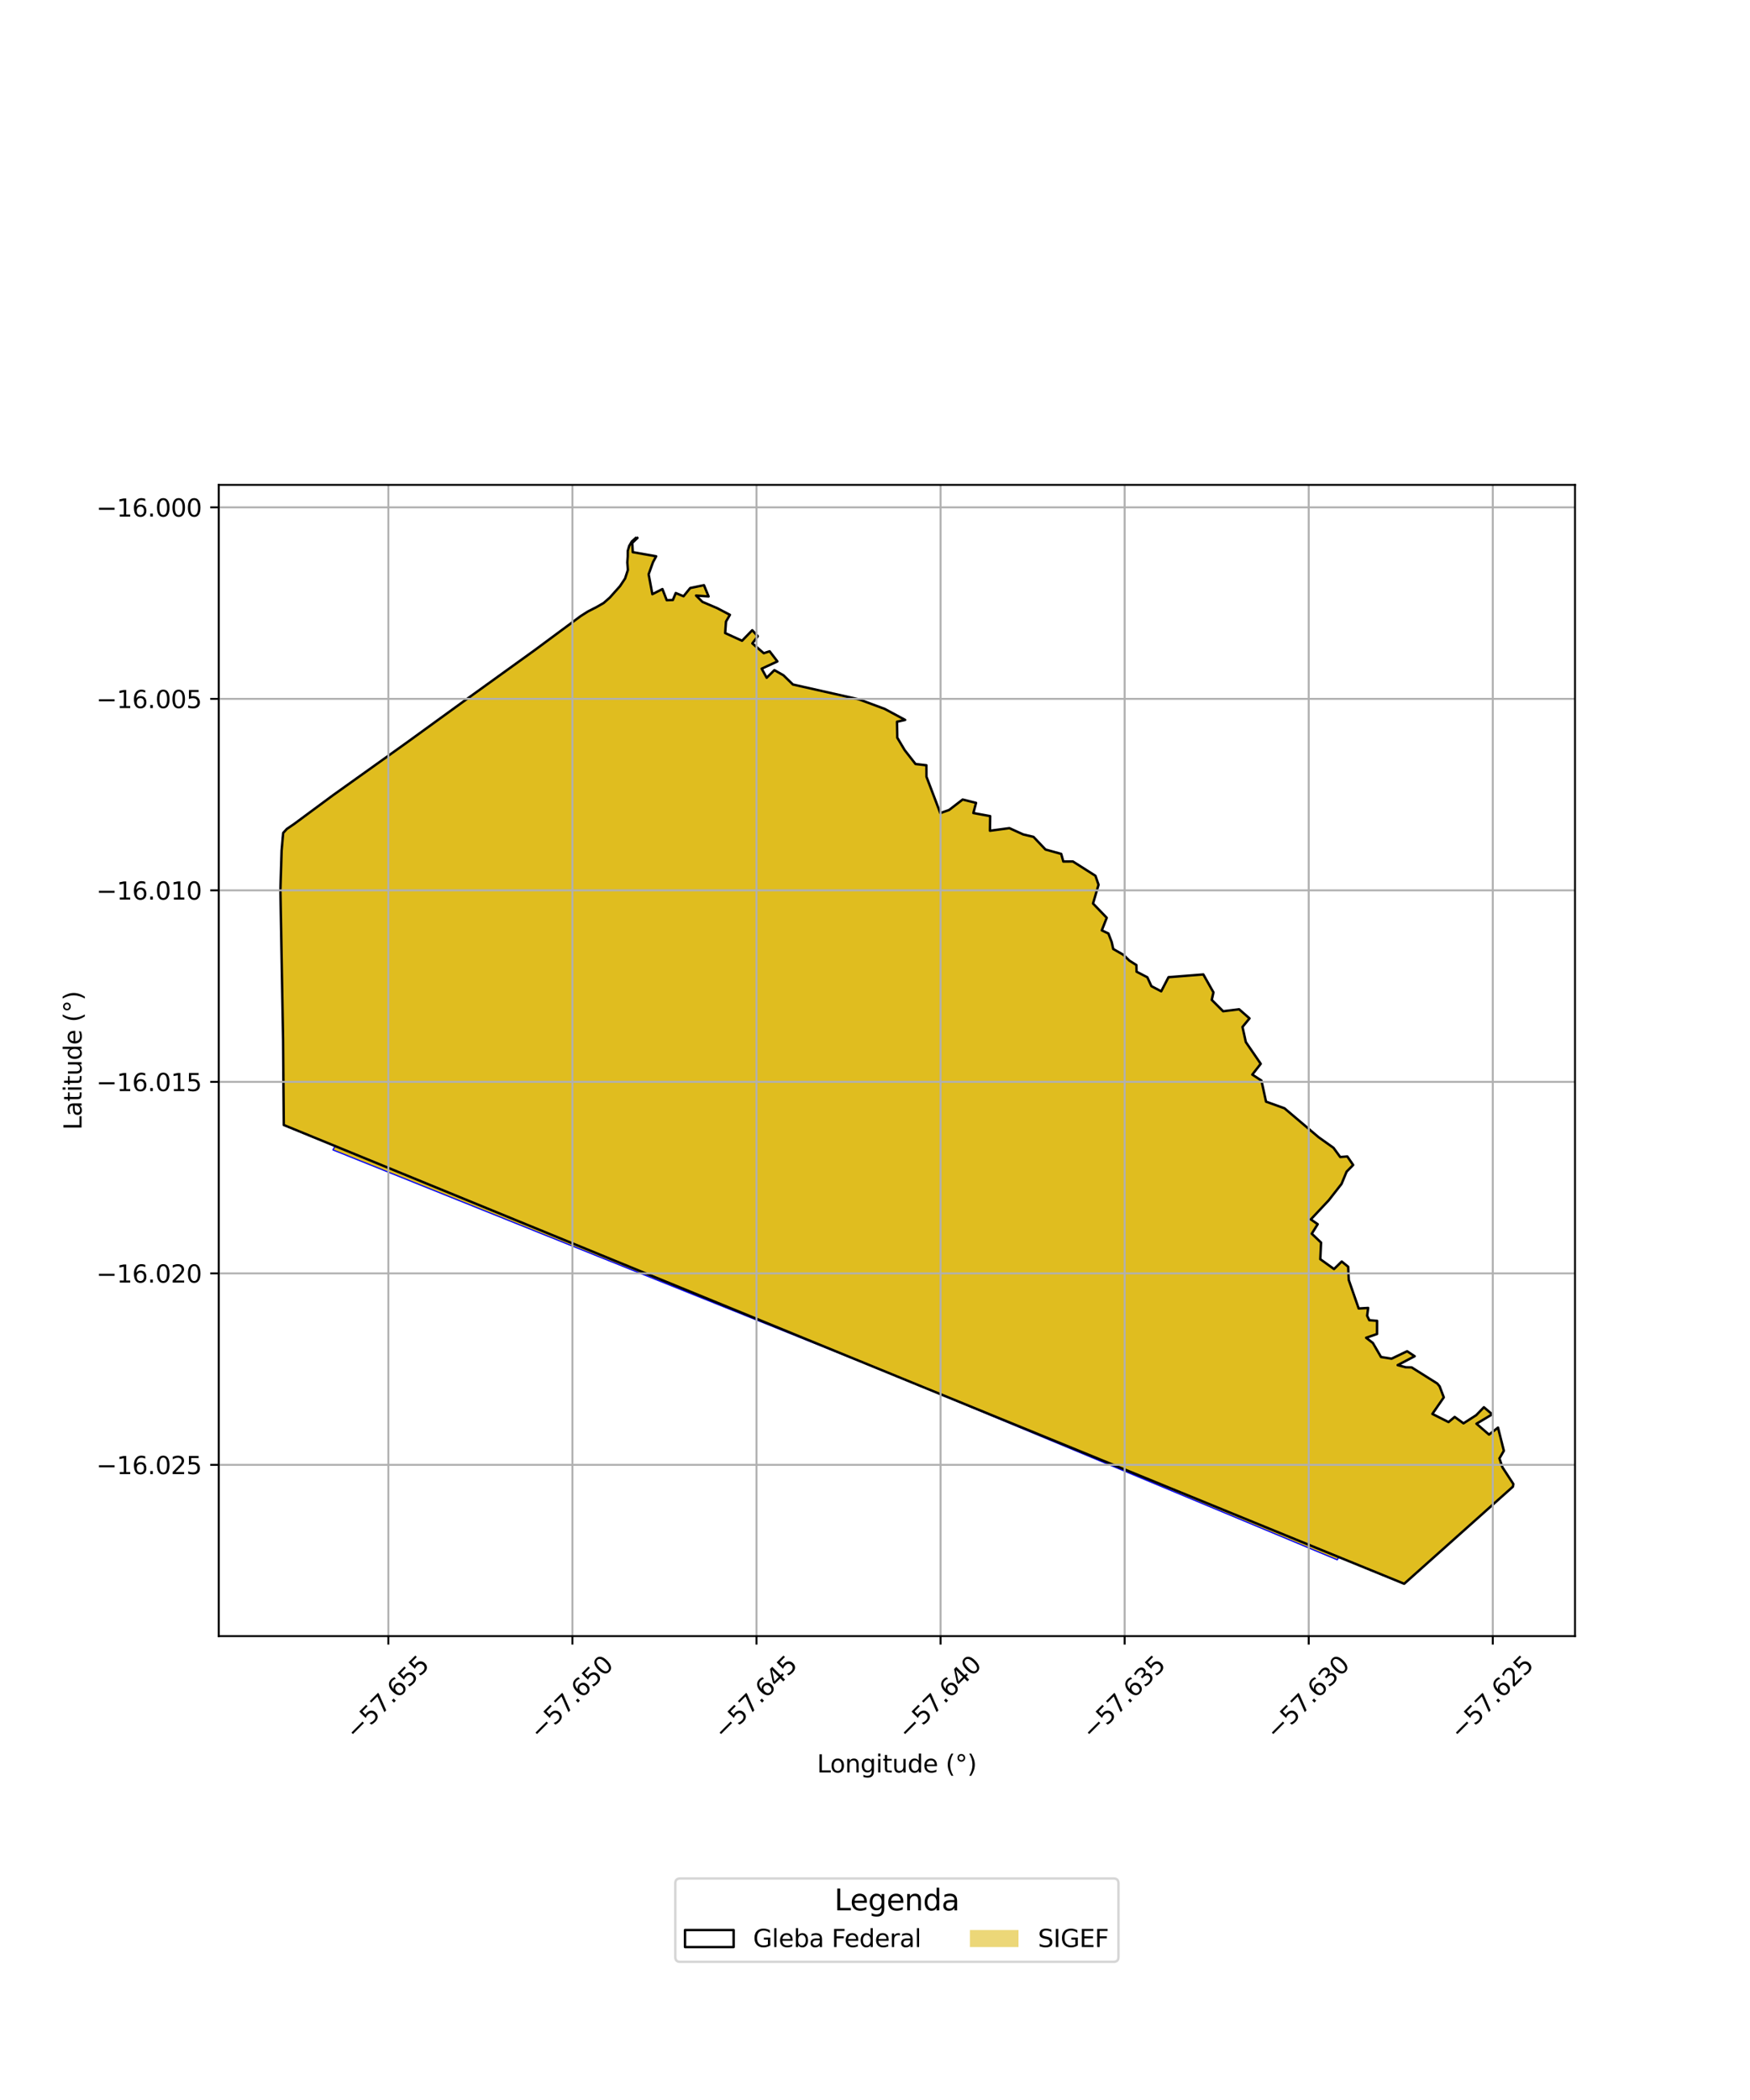 <?xml version="1.0" encoding="utf-8" standalone="no"?>
<!DOCTYPE svg PUBLIC "-//W3C//DTD SVG 1.1//EN"
  "http://www.w3.org/Graphics/SVG/1.1/DTD/svg11.dtd">
<svg xmlns:xlink="http://www.w3.org/1999/xlink" width="720pt" height="864pt" viewBox="0 0 720 864" xmlns="http://www.w3.org/2000/svg" version="1.1">
 <defs>
  <style type="text/css">*{stroke-linejoin: round; stroke-linecap: butt}</style>
 </defs>
 <g id="figure_1">
  <g id="patch_1">
   <path d="M 0 864 
L 720 864 
L 720 0 
L 0 0 
z
" style="fill: #ffffff"/>
  </g>
  <g id="axes_1">
   <g id="patch_2">
    <path d="M 90 673.136 
L 648 673.136 
L 648 199.504 
L 90 199.504 
z
" style="fill: #ffffff"/>
   </g>
   <g id="PatchCollection_1">
    <path d="M 268.659 231.297 
L 266.866 236.278 
L 268.402 244.464 
L 272.534 242.363 
L 274.318 246.941 
L 276.834 246.854 
L 278.024 243.995 
L 281.226 245.317 
L 283.974 241.934 
L 289.632 240.765 
L 291.534 245.392 
L 286.376 245.029 
L 288.989 247.615 
L 295.169 250.255 
L 300.307 252.956 
L 298.695 255.74 
L 298.354 260.458 
L 305.301 263.623 
L 309.5 259.294 
L 311.771 261.763 
L 309.537 264.717 
L 314.237 268.749 
L 316.648 267.961 
L 319.845 272.128 
L 313.379 275.122 
L 315.436 278.847 
L 318.604 275.708 
L 322.336 277.836 
L 326.224 281.627 
L 353.458 287.755 
L 364.031 291.681 
L 372.404 296.198 
L 369.055 296.951 
L 369.16 303.491 
L 372.219 308.634 
L 376.666 314.333 
L 381.151 314.858 
L 381.176 319.568 
L 386.873 334.53 
L 390.474 333.256 
L 396.07 328.949 
L 401.573 330.328 
L 400.467 334.503 
L 407.38 335.777 
L 407.295 341.787 
L 415.306 340.728 
L 420.948 343.297 
L 425.202 344.309 
L 430.154 349.526 
L 436.604 351.312 
L 437.483 354.455 
L 441.421 354.433 
L 450.699 360.325 
L 451.973 364.019 
L 449.701 371.727 
L 455.348 377.606 
L 453.307 382.771 
L 456.038 384.067 
L 457.376 387.573 
L 458.019 390.444 
L 462.206 392.847 
L 464.663 395.224 
L 467.549 397.063 
L 467.612 399.777 
L 472.055 402.088 
L 473.717 405.734 
L 477.748 407.853 
L 480.76 402.044 
L 484.387 401.755 
L 495.082 400.915 
L 499.251 408.295 
L 498.545 411.381 
L 503.227 416.056 
L 509.816 415.25 
L 514.087 418.993 
L 511.196 422.516 
L 512.568 428.736 
L 518.702 437.683 
L 515.227 442.122 
L 518.997 444.582 
L 520.881 453.245 
L 528.467 455.98 
L 542.503 467.878 
L 548.637 472.246 
L 551.406 476.032 
L 554.326 475.796 
L 556.732 479.311 
L 554.035 482.051 
L 551.953 487.094 
L 546.66 493.861 
L 539.306 501.7 
L 542.145 503.67 
L 539.693 507.583 
L 543.525 511.234 
L 543.21 518.067 
L 548.852 522.12 
L 552.024 519.021 
L 554.679 521.188 
L 554.923 526.629 
L 559 538.347 
L 562.892 538.123 
L 562.48 541.349 
L 563.363 543.17 
L 566.561 543.424 
L 566.544 548.852 
L 562.059 550.402 
L 564.836 552.533 
L 568.197 558.316 
L 572.535 558.998 
L 578.93 555.939 
L 582.027 557.996 
L 575.043 561.655 
L 578.379 562.535 
L 580.79 562.588 
L 591.346 569.224 
L 592.306 570.392 
L 550.186 641.754 
L 370.746 566.978 
L 136.968 473.104 
L 137.865 471.568 
L 116.752 462.861 
L 116.466 427.73 
L 115.364 366.05 
L 115.864 349.959 
L 116.079 347.145 
L 116.222 344.737 
L 116.504 342.698 
L 118.002 341.065 
L 121.01 339.012 
L 124.574 336.394 
L 127.75 334.013 
L 136.935 327.233 
L 167.552 305.382 
L 192.081 287.593 
L 219.883 267.571 
L 231.377 259.075 
L 235.564 255.954 
L 236.822 255.022 
L 238.955 253.446 
L 241.917 251.568 
L 245.413 249.782 
L 248.358 248.093 
L 250.916 245.838 
L 252.986 243.448 
L 255.09 241.155 
L 268.659 231.297 
" clip-path="url(#pad90e74ed7)" style="fill: #e0bd1f; stroke: #0000ff; stroke-width: 0.5"/>
    <path d="M 261.898 221.033 
L 262.272 221.321 
L 260.13 223.366 
L 260.337 227.169 
L 269.971 228.881 
L 268.659 231.297 
L 266.866 236.278 
L 268.402 244.464 
L 272.534 242.363 
L 274.318 246.941 
L 276.834 246.854 
L 278.024 243.995 
L 281.226 245.317 
L 283.974 241.934 
L 289.632 240.765 
L 291.534 245.392 
L 286.376 245.029 
L 288.989 247.615 
L 295.169 250.255 
L 300.307 252.956 
L 298.695 255.74 
L 298.354 260.458 
L 305.301 263.623 
L 309.5 259.294 
L 311.771 261.763 
L 309.537 264.717 
L 314.237 268.749 
L 316.648 267.961 
L 319.845 272.128 
L 313.379 275.122 
L 315.436 278.847 
L 318.604 275.708 
L 322.336 277.836 
L 326.224 281.627 
L 353.458 287.755 
L 364.031 291.681 
L 372.404 296.198 
L 369.055 296.951 
L 369.16 303.491 
L 372.219 308.634 
L 376.666 314.333 
L 381.151 314.858 
L 381.176 319.568 
L 386.873 334.53 
L 390.474 333.256 
L 396.07 328.949 
L 401.573 330.328 
L 400.467 334.503 
L 407.38 335.777 
L 407.295 341.787 
L 415.306 340.728 
L 420.948 343.297 
L 425.202 344.309 
L 430.154 349.526 
L 436.604 351.312 
L 437.483 354.455 
L 441.421 354.433 
L 450.699 360.325 
L 451.973 364.019 
L 449.701 371.727 
L 455.348 377.606 
L 453.307 382.771 
L 456.038 384.067 
L 457.376 387.573 
L 458.019 390.444 
L 462.206 392.847 
L 464.663 395.224 
L 467.549 397.063 
L 467.612 399.777 
L 472.055 402.088 
L 473.717 405.734 
L 477.748 407.853 
L 480.76 402.044 
L 484.387 401.755 
L 495.082 400.915 
L 499.251 408.295 
L 498.545 411.381 
L 503.227 416.056 
L 509.816 415.25 
L 514.087 418.993 
L 511.196 422.516 
L 512.568 428.736 
L 518.702 437.683 
L 515.227 442.122 
L 518.997 444.582 
L 520.881 453.245 
L 528.467 455.98 
L 542.503 467.878 
L 548.637 472.246 
L 551.406 476.032 
L 554.326 475.796 
L 556.732 479.311 
L 554.035 482.051 
L 551.953 487.094 
L 546.66 493.861 
L 539.306 501.7 
L 542.145 503.67 
L 539.693 507.583 
L 543.525 511.234 
L 543.21 518.067 
L 548.852 522.12 
L 552.024 519.021 
L 554.679 521.188 
L 554.923 526.629 
L 559 538.347 
L 562.892 538.123 
L 562.48 541.349 
L 563.363 543.17 
L 566.561 543.424 
L 566.544 548.852 
L 562.059 550.402 
L 564.836 552.533 
L 568.197 558.316 
L 572.535 558.998 
L 578.93 555.939 
L 582.027 557.996 
L 575.043 561.655 
L 578.379 562.535 
L 580.79 562.588 
L 591.346 569.224 
L 592.306 570.392 
L 594.014 574.918 
L 589.314 581.729 
L 595.966 585.082 
L 598.495 582.968 
L 602.126 585.599 
L 607.343 582.255 
L 610.519 578.98 
L 613.931 581.9 
L 607.465 585.765 
L 612.627 590.234 
L 616.325 587.363 
L 618.728 596.883 
L 616.91 600.035 
L 618.139 603.672 
L 622.636 610.571 
L 622.46 611.652 
L 578.72 650.811 
L 577.723 651.607 
L 550.901 640.66 
L 370.746 566.978 
L 137.865 471.568 
L 116.752 462.861 
L 116.466 427.73 
L 115.364 366.05 
L 115.864 349.959 
L 116.079 347.145 
L 116.222 344.737 
L 116.504 342.698 
L 118.002 341.065 
L 121.01 339.012 
L 124.574 336.394 
L 127.75 334.013 
L 136.935 327.233 
L 167.552 305.382 
L 192.081 287.593 
L 219.883 267.571 
L 231.377 259.075 
L 235.564 255.954 
L 236.822 255.022 
L 238.955 253.446 
L 241.917 251.568 
L 245.413 249.782 
L 248.358 248.093 
L 250.916 245.838 
L 252.986 243.448 
L 255.09 241.155 
L 257.181 238.003 
L 258.325 234.501 
L 258.098 231.38 
L 258.271 228.868 
L 258.292 226.631 
L 258.864 224.648 
L 259.924 222.801 
L 261.898 221.033 
" clip-path="url(#pad90e74ed7)" style="fill: #e0bd1f; stroke: #0000ff; stroke-width: 0.5"/>
   </g>
   <g id="PatchCollection_2">
    <path d="M 261.898 221.033 
L 262.272 221.321 
L 260.13 223.366 
L 260.337 227.169 
L 269.971 228.881 
L 268.659 231.297 
L 266.866 236.278 
L 268.402 244.464 
L 272.534 242.363 
L 274.318 246.941 
L 276.834 246.854 
L 278.024 243.995 
L 281.226 245.317 
L 283.974 241.934 
L 289.632 240.765 
L 291.534 245.392 
L 286.376 245.029 
L 288.989 247.615 
L 295.169 250.255 
L 300.307 252.956 
L 298.695 255.74 
L 298.354 260.458 
L 305.301 263.623 
L 309.5 259.294 
L 311.771 261.763 
L 309.537 264.717 
L 314.237 268.749 
L 316.648 267.961 
L 319.845 272.128 
L 313.379 275.122 
L 315.436 278.847 
L 318.604 275.708 
L 322.336 277.836 
L 326.224 281.627 
L 353.458 287.755 
L 364.031 291.681 
L 372.404 296.198 
L 369.055 296.951 
L 369.16 303.491 
L 372.219 308.634 
L 376.666 314.333 
L 381.151 314.858 
L 381.176 319.568 
L 386.873 334.53 
L 390.474 333.256 
L 396.07 328.949 
L 401.573 330.328 
L 400.467 334.503 
L 407.38 335.777 
L 407.295 341.787 
L 415.306 340.728 
L 420.948 343.297 
L 425.202 344.309 
L 430.154 349.526 
L 436.604 351.312 
L 437.483 354.455 
L 441.421 354.433 
L 450.699 360.325 
L 451.973 364.019 
L 449.701 371.727 
L 455.348 377.606 
L 453.307 382.771 
L 456.038 384.067 
L 457.376 387.573 
L 458.019 390.444 
L 462.206 392.847 
L 464.663 395.224 
L 467.549 397.063 
L 467.612 399.777 
L 472.055 402.088 
L 473.717 405.734 
L 477.748 407.853 
L 480.76 402.044 
L 495.082 400.915 
L 499.251 408.295 
L 498.545 411.381 
L 503.227 416.056 
L 509.816 415.25 
L 514.087 418.993 
L 511.196 422.516 
L 512.568 428.736 
L 518.702 437.683 
L 515.227 442.122 
L 518.997 444.582 
L 520.881 453.245 
L 528.467 455.98 
L 542.503 467.878 
L 548.637 472.246 
L 551.406 476.032 
L 554.326 475.796 
L 556.732 479.311 
L 554.035 482.051 
L 551.953 487.094 
L 546.66 493.861 
L 539.306 501.7 
L 542.145 503.67 
L 539.693 507.583 
L 543.525 511.234 
L 543.21 518.067 
L 548.852 522.12 
L 552.024 519.021 
L 554.679 521.188 
L 554.923 526.629 
L 559 538.347 
L 562.892 538.123 
L 562.48 541.349 
L 563.363 543.17 
L 566.561 543.424 
L 566.544 548.852 
L 562.059 550.402 
L 564.836 552.533 
L 568.197 558.316 
L 572.535 558.998 
L 578.93 555.939 
L 582.027 557.996 
L 575.043 561.655 
L 578.379 562.535 
L 580.79 562.588 
L 591.346 569.224 
L 592.306 570.392 
L 594.014 574.918 
L 589.314 581.729 
L 595.966 585.082 
L 598.495 582.968 
L 602.126 585.599 
L 607.343 582.255 
L 610.519 578.98 
L 613.931 581.9 
L 607.465 585.765 
L 612.627 590.234 
L 616.325 587.363 
L 618.728 596.883 
L 616.91 600.035 
L 618.139 603.672 
L 622.636 610.571 
L 622.46 611.652 
L 577.723 651.607 
L 550.901 640.66 
L 370.746 566.978 
L 116.752 462.861 
L 116.466 427.73 
L 115.364 366.05 
L 115.864 349.959 
L 116.504 342.698 
L 118.002 341.065 
L 121.01 339.012 
L 136.935 327.233 
L 167.552 305.382 
L 192.081 287.593 
L 219.883 267.571 
L 238.955 253.446 
L 241.917 251.568 
L 245.413 249.782 
L 248.358 248.093 
L 250.916 245.838 
L 255.09 241.155 
L 257.181 238.003 
L 258.325 234.501 
L 258.098 231.38 
L 258.271 228.868 
L 258.292 226.631 
L 258.864 224.648 
L 259.924 222.801 
L 261.898 221.033 
L 261.898 221.033 
" clip-path="url(#pad90e74ed7)" style="fill: none; stroke: #000000"/>
   </g>
   <g id="matplotlib.axis_1">
    <g id="xtick_1">
     <g id="line2d_1">
      <path d="M 159.785 673.136 
L 159.785 199.504 
" clip-path="url(#pad90e74ed7)" style="fill: none; stroke: #b0b0b0; stroke-width: 0.8; stroke-linecap: square"/>
     </g>
     <g id="line2d_2">
      <defs>
       <path id="m9b9073dac7" d="M 0 0 
L 0 3.5 
" style="stroke: #000000; stroke-width: 0.8"/>
      </defs>
      <g>
       <use xlink:href="#m9b9073dac7" x="159.785" y="673.136" style="stroke: #000000; stroke-width: 0.8"/>
      </g>
     </g>
     <g id="text_1">
      <!-- −57.655 -->
      <g transform="translate(146.402 716.177) rotate(-45) scale(0.1 -0.1)">
       <defs>
        <path id="DejaVuSans-2212" d="M 678 2272 
L 4684 2272 
L 4684 1741 
L 678 1741 
L 678 2272 
z
" transform="scale(0.016)"/>
        <path id="DejaVuSans-35" d="M 691 4666 
L 3169 4666 
L 3169 4134 
L 1269 4134 
L 1269 2991 
Q 1406 3038 1543 3061 
Q 1681 3084 1819 3084 
Q 2600 3084 3056 2656 
Q 3513 2228 3513 1497 
Q 3513 744 3044 326 
Q 2575 -91 1722 -91 
Q 1428 -91 1123 -41 
Q 819 9 494 109 
L 494 744 
Q 775 591 1075 516 
Q 1375 441 1709 441 
Q 2250 441 2565 725 
Q 2881 1009 2881 1497 
Q 2881 1984 2565 2268 
Q 2250 2553 1709 2553 
Q 1456 2553 1204 2497 
Q 953 2441 691 2322 
L 691 4666 
z
" transform="scale(0.016)"/>
        <path id="DejaVuSans-37" d="M 525 4666 
L 3525 4666 
L 3525 4397 
L 1831 0 
L 1172 0 
L 2766 4134 
L 525 4134 
L 525 4666 
z
" transform="scale(0.016)"/>
        <path id="DejaVuSans-2e" d="M 684 794 
L 1344 794 
L 1344 0 
L 684 0 
L 684 794 
z
" transform="scale(0.016)"/>
        <path id="DejaVuSans-36" d="M 2113 2584 
Q 1688 2584 1439 2293 
Q 1191 2003 1191 1497 
Q 1191 994 1439 701 
Q 1688 409 2113 409 
Q 2538 409 2786 701 
Q 3034 994 3034 1497 
Q 3034 2003 2786 2293 
Q 2538 2584 2113 2584 
z
M 3366 4563 
L 3366 3988 
Q 3128 4100 2886 4159 
Q 2644 4219 2406 4219 
Q 1781 4219 1451 3797 
Q 1122 3375 1075 2522 
Q 1259 2794 1537 2939 
Q 1816 3084 2150 3084 
Q 2853 3084 3261 2657 
Q 3669 2231 3669 1497 
Q 3669 778 3244 343 
Q 2819 -91 2113 -91 
Q 1303 -91 875 529 
Q 447 1150 447 2328 
Q 447 3434 972 4092 
Q 1497 4750 2381 4750 
Q 2619 4750 2861 4703 
Q 3103 4656 3366 4563 
z
" transform="scale(0.016)"/>
       </defs>
       <use xlink:href="#DejaVuSans-2212"/>
       <use xlink:href="#DejaVuSans-35" transform="translate(83.789 0)"/>
       <use xlink:href="#DejaVuSans-37" transform="translate(147.412 0)"/>
       <use xlink:href="#DejaVuSans-2e" transform="translate(211.035 0)"/>
       <use xlink:href="#DejaVuSans-36" transform="translate(242.822 0)"/>
       <use xlink:href="#DejaVuSans-35" transform="translate(306.445 0)"/>
       <use xlink:href="#DejaVuSans-35" transform="translate(370.068 0)"/>
      </g>
     </g>
    </g>
    <g id="xtick_2">
     <g id="line2d_3">
      <path d="M 235.517 673.136 
L 235.517 199.504 
" clip-path="url(#pad90e74ed7)" style="fill: none; stroke: #b0b0b0; stroke-width: 0.8; stroke-linecap: square"/>
     </g>
     <g id="line2d_4">
      <g>
       <use xlink:href="#m9b9073dac7" x="235.517" y="673.136" style="stroke: #000000; stroke-width: 0.8"/>
      </g>
     </g>
     <g id="text_2">
      <!-- −57.650 -->
      <g transform="translate(222.135 716.177) rotate(-45) scale(0.1 -0.1)">
       <defs>
        <path id="DejaVuSans-30" d="M 2034 4250 
Q 1547 4250 1301 3770 
Q 1056 3291 1056 2328 
Q 1056 1369 1301 889 
Q 1547 409 2034 409 
Q 2525 409 2770 889 
Q 3016 1369 3016 2328 
Q 3016 3291 2770 3770 
Q 2525 4250 2034 4250 
z
M 2034 4750 
Q 2819 4750 3233 4129 
Q 3647 3509 3647 2328 
Q 3647 1150 3233 529 
Q 2819 -91 2034 -91 
Q 1250 -91 836 529 
Q 422 1150 422 2328 
Q 422 3509 836 4129 
Q 1250 4750 2034 4750 
z
" transform="scale(0.016)"/>
       </defs>
       <use xlink:href="#DejaVuSans-2212"/>
       <use xlink:href="#DejaVuSans-35" transform="translate(83.789 0)"/>
       <use xlink:href="#DejaVuSans-37" transform="translate(147.412 0)"/>
       <use xlink:href="#DejaVuSans-2e" transform="translate(211.035 0)"/>
       <use xlink:href="#DejaVuSans-36" transform="translate(242.822 0)"/>
       <use xlink:href="#DejaVuSans-35" transform="translate(306.445 0)"/>
       <use xlink:href="#DejaVuSans-30" transform="translate(370.068 0)"/>
      </g>
     </g>
    </g>
    <g id="xtick_3">
     <g id="line2d_5">
      <path d="M 311.25 673.136 
L 311.25 199.504 
" clip-path="url(#pad90e74ed7)" style="fill: none; stroke: #b0b0b0; stroke-width: 0.8; stroke-linecap: square"/>
     </g>
     <g id="line2d_6">
      <g>
       <use xlink:href="#m9b9073dac7" x="311.25" y="673.136" style="stroke: #000000; stroke-width: 0.8"/>
      </g>
     </g>
     <g id="text_3">
      <!-- −57.645 -->
      <g transform="translate(297.867 716.177) rotate(-45) scale(0.1 -0.1)">
       <defs>
        <path id="DejaVuSans-34" d="M 2419 4116 
L 825 1625 
L 2419 1625 
L 2419 4116 
z
M 2253 4666 
L 3047 4666 
L 3047 1625 
L 3713 1625 
L 3713 1100 
L 3047 1100 
L 3047 0 
L 2419 0 
L 2419 1100 
L 313 1100 
L 313 1709 
L 2253 4666 
z
" transform="scale(0.016)"/>
       </defs>
       <use xlink:href="#DejaVuSans-2212"/>
       <use xlink:href="#DejaVuSans-35" transform="translate(83.789 0)"/>
       <use xlink:href="#DejaVuSans-37" transform="translate(147.412 0)"/>
       <use xlink:href="#DejaVuSans-2e" transform="translate(211.035 0)"/>
       <use xlink:href="#DejaVuSans-36" transform="translate(242.822 0)"/>
       <use xlink:href="#DejaVuSans-34" transform="translate(306.445 0)"/>
       <use xlink:href="#DejaVuSans-35" transform="translate(370.068 0)"/>
      </g>
     </g>
    </g>
    <g id="xtick_4">
     <g id="line2d_7">
      <path d="M 386.982 673.136 
L 386.982 199.504 
" clip-path="url(#pad90e74ed7)" style="fill: none; stroke: #b0b0b0; stroke-width: 0.8; stroke-linecap: square"/>
     </g>
     <g id="line2d_8">
      <g>
       <use xlink:href="#m9b9073dac7" x="386.982" y="673.136" style="stroke: #000000; stroke-width: 0.8"/>
      </g>
     </g>
     <g id="text_4">
      <!-- −57.640 -->
      <g transform="translate(373.6 716.177) rotate(-45) scale(0.1 -0.1)">
       <use xlink:href="#DejaVuSans-2212"/>
       <use xlink:href="#DejaVuSans-35" transform="translate(83.789 0)"/>
       <use xlink:href="#DejaVuSans-37" transform="translate(147.412 0)"/>
       <use xlink:href="#DejaVuSans-2e" transform="translate(211.035 0)"/>
       <use xlink:href="#DejaVuSans-36" transform="translate(242.822 0)"/>
       <use xlink:href="#DejaVuSans-34" transform="translate(306.445 0)"/>
       <use xlink:href="#DejaVuSans-30" transform="translate(370.068 0)"/>
      </g>
     </g>
    </g>
    <g id="xtick_5">
     <g id="line2d_9">
      <path d="M 462.715 673.136 
L 462.715 199.504 
" clip-path="url(#pad90e74ed7)" style="fill: none; stroke: #b0b0b0; stroke-width: 0.8; stroke-linecap: square"/>
     </g>
     <g id="line2d_10">
      <g>
       <use xlink:href="#m9b9073dac7" x="462.715" y="673.136" style="stroke: #000000; stroke-width: 0.8"/>
      </g>
     </g>
     <g id="text_5">
      <!-- −57.635 -->
      <g transform="translate(449.332 716.177) rotate(-45) scale(0.1 -0.1)">
       <defs>
        <path id="DejaVuSans-33" d="M 2597 2516 
Q 3050 2419 3304 2112 
Q 3559 1806 3559 1356 
Q 3559 666 3084 287 
Q 2609 -91 1734 -91 
Q 1441 -91 1130 -33 
Q 819 25 488 141 
L 488 750 
Q 750 597 1062 519 
Q 1375 441 1716 441 
Q 2309 441 2620 675 
Q 2931 909 2931 1356 
Q 2931 1769 2642 2001 
Q 2353 2234 1838 2234 
L 1294 2234 
L 1294 2753 
L 1863 2753 
Q 2328 2753 2575 2939 
Q 2822 3125 2822 3475 
Q 2822 3834 2567 4026 
Q 2313 4219 1838 4219 
Q 1578 4219 1281 4162 
Q 984 4106 628 3988 
L 628 4550 
Q 988 4650 1302 4700 
Q 1616 4750 1894 4750 
Q 2613 4750 3031 4423 
Q 3450 4097 3450 3541 
Q 3450 3153 3228 2886 
Q 3006 2619 2597 2516 
z
" transform="scale(0.016)"/>
       </defs>
       <use xlink:href="#DejaVuSans-2212"/>
       <use xlink:href="#DejaVuSans-35" transform="translate(83.789 0)"/>
       <use xlink:href="#DejaVuSans-37" transform="translate(147.412 0)"/>
       <use xlink:href="#DejaVuSans-2e" transform="translate(211.035 0)"/>
       <use xlink:href="#DejaVuSans-36" transform="translate(242.822 0)"/>
       <use xlink:href="#DejaVuSans-33" transform="translate(306.445 0)"/>
       <use xlink:href="#DejaVuSans-35" transform="translate(370.068 0)"/>
      </g>
     </g>
    </g>
    <g id="xtick_6">
     <g id="line2d_11">
      <path d="M 538.447 673.136 
L 538.447 199.504 
" clip-path="url(#pad90e74ed7)" style="fill: none; stroke: #b0b0b0; stroke-width: 0.8; stroke-linecap: square"/>
     </g>
     <g id="line2d_12">
      <g>
       <use xlink:href="#m9b9073dac7" x="538.447" y="673.136" style="stroke: #000000; stroke-width: 0.8"/>
      </g>
     </g>
     <g id="text_6">
      <!-- −57.630 -->
      <g transform="translate(525.065 716.177) rotate(-45) scale(0.1 -0.1)">
       <use xlink:href="#DejaVuSans-2212"/>
       <use xlink:href="#DejaVuSans-35" transform="translate(83.789 0)"/>
       <use xlink:href="#DejaVuSans-37" transform="translate(147.412 0)"/>
       <use xlink:href="#DejaVuSans-2e" transform="translate(211.035 0)"/>
       <use xlink:href="#DejaVuSans-36" transform="translate(242.822 0)"/>
       <use xlink:href="#DejaVuSans-33" transform="translate(306.445 0)"/>
       <use xlink:href="#DejaVuSans-30" transform="translate(370.068 0)"/>
      </g>
     </g>
    </g>
    <g id="xtick_7">
     <g id="line2d_13">
      <path d="M 614.18 673.136 
L 614.18 199.504 
" clip-path="url(#pad90e74ed7)" style="fill: none; stroke: #b0b0b0; stroke-width: 0.8; stroke-linecap: square"/>
     </g>
     <g id="line2d_14">
      <g>
       <use xlink:href="#m9b9073dac7" x="614.18" y="673.136" style="stroke: #000000; stroke-width: 0.8"/>
      </g>
     </g>
     <g id="text_7">
      <!-- −57.625 -->
      <g transform="translate(600.797 716.177) rotate(-45) scale(0.1 -0.1)">
       <defs>
        <path id="DejaVuSans-32" d="M 1228 531 
L 3431 531 
L 3431 0 
L 469 0 
L 469 531 
Q 828 903 1448 1529 
Q 2069 2156 2228 2338 
Q 2531 2678 2651 2914 
Q 2772 3150 2772 3378 
Q 2772 3750 2511 3984 
Q 2250 4219 1831 4219 
Q 1534 4219 1204 4116 
Q 875 4013 500 3803 
L 500 4441 
Q 881 4594 1212 4672 
Q 1544 4750 1819 4750 
Q 2544 4750 2975 4387 
Q 3406 4025 3406 3419 
Q 3406 3131 3298 2873 
Q 3191 2616 2906 2266 
Q 2828 2175 2409 1742 
Q 1991 1309 1228 531 
z
" transform="scale(0.016)"/>
       </defs>
       <use xlink:href="#DejaVuSans-2212"/>
       <use xlink:href="#DejaVuSans-35" transform="translate(83.789 0)"/>
       <use xlink:href="#DejaVuSans-37" transform="translate(147.412 0)"/>
       <use xlink:href="#DejaVuSans-2e" transform="translate(211.035 0)"/>
       <use xlink:href="#DejaVuSans-36" transform="translate(242.822 0)"/>
       <use xlink:href="#DejaVuSans-32" transform="translate(306.445 0)"/>
       <use xlink:href="#DejaVuSans-35" transform="translate(370.068 0)"/>
      </g>
     </g>
    </g>
    <g id="text_8">
     <!-- Longitude (°) -->
     <g transform="translate(336.14 729.246) scale(0.1 -0.1)">
      <defs>
       <path id="DejaVuSans-4c" d="M 628 4666 
L 1259 4666 
L 1259 531 
L 3531 531 
L 3531 0 
L 628 0 
L 628 4666 
z
" transform="scale(0.016)"/>
       <path id="DejaVuSans-6f" d="M 1959 3097 
Q 1497 3097 1228 2736 
Q 959 2375 959 1747 
Q 959 1119 1226 758 
Q 1494 397 1959 397 
Q 2419 397 2687 759 
Q 2956 1122 2956 1747 
Q 2956 2369 2687 2733 
Q 2419 3097 1959 3097 
z
M 1959 3584 
Q 2709 3584 3137 3096 
Q 3566 2609 3566 1747 
Q 3566 888 3137 398 
Q 2709 -91 1959 -91 
Q 1206 -91 779 398 
Q 353 888 353 1747 
Q 353 2609 779 3096 
Q 1206 3584 1959 3584 
z
" transform="scale(0.016)"/>
       <path id="DejaVuSans-6e" d="M 3513 2113 
L 3513 0 
L 2938 0 
L 2938 2094 
Q 2938 2591 2744 2837 
Q 2550 3084 2163 3084 
Q 1697 3084 1428 2787 
Q 1159 2491 1159 1978 
L 1159 0 
L 581 0 
L 581 3500 
L 1159 3500 
L 1159 2956 
Q 1366 3272 1645 3428 
Q 1925 3584 2291 3584 
Q 2894 3584 3203 3211 
Q 3513 2838 3513 2113 
z
" transform="scale(0.016)"/>
       <path id="DejaVuSans-67" d="M 2906 1791 
Q 2906 2416 2648 2759 
Q 2391 3103 1925 3103 
Q 1463 3103 1205 2759 
Q 947 2416 947 1791 
Q 947 1169 1205 825 
Q 1463 481 1925 481 
Q 2391 481 2648 825 
Q 2906 1169 2906 1791 
z
M 3481 434 
Q 3481 -459 3084 -895 
Q 2688 -1331 1869 -1331 
Q 1566 -1331 1297 -1286 
Q 1028 -1241 775 -1147 
L 775 -588 
Q 1028 -725 1275 -790 
Q 1522 -856 1778 -856 
Q 2344 -856 2625 -561 
Q 2906 -266 2906 331 
L 2906 616 
Q 2728 306 2450 153 
Q 2172 0 1784 0 
Q 1141 0 747 490 
Q 353 981 353 1791 
Q 353 2603 747 3093 
Q 1141 3584 1784 3584 
Q 2172 3584 2450 3431 
Q 2728 3278 2906 2969 
L 2906 3500 
L 3481 3500 
L 3481 434 
z
" transform="scale(0.016)"/>
       <path id="DejaVuSans-69" d="M 603 3500 
L 1178 3500 
L 1178 0 
L 603 0 
L 603 3500 
z
M 603 4863 
L 1178 4863 
L 1178 4134 
L 603 4134 
L 603 4863 
z
" transform="scale(0.016)"/>
       <path id="DejaVuSans-74" d="M 1172 4494 
L 1172 3500 
L 2356 3500 
L 2356 3053 
L 1172 3053 
L 1172 1153 
Q 1172 725 1289 603 
Q 1406 481 1766 481 
L 2356 481 
L 2356 0 
L 1766 0 
Q 1100 0 847 248 
Q 594 497 594 1153 
L 594 3053 
L 172 3053 
L 172 3500 
L 594 3500 
L 594 4494 
L 1172 4494 
z
" transform="scale(0.016)"/>
       <path id="DejaVuSans-75" d="M 544 1381 
L 544 3500 
L 1119 3500 
L 1119 1403 
Q 1119 906 1312 657 
Q 1506 409 1894 409 
Q 2359 409 2629 706 
Q 2900 1003 2900 1516 
L 2900 3500 
L 3475 3500 
L 3475 0 
L 2900 0 
L 2900 538 
Q 2691 219 2414 64 
Q 2138 -91 1772 -91 
Q 1169 -91 856 284 
Q 544 659 544 1381 
z
M 1991 3584 
L 1991 3584 
z
" transform="scale(0.016)"/>
       <path id="DejaVuSans-64" d="M 2906 2969 
L 2906 4863 
L 3481 4863 
L 3481 0 
L 2906 0 
L 2906 525 
Q 2725 213 2448 61 
Q 2172 -91 1784 -91 
Q 1150 -91 751 415 
Q 353 922 353 1747 
Q 353 2572 751 3078 
Q 1150 3584 1784 3584 
Q 2172 3584 2448 3432 
Q 2725 3281 2906 2969 
z
M 947 1747 
Q 947 1113 1208 752 
Q 1469 391 1925 391 
Q 2381 391 2643 752 
Q 2906 1113 2906 1747 
Q 2906 2381 2643 2742 
Q 2381 3103 1925 3103 
Q 1469 3103 1208 2742 
Q 947 2381 947 1747 
z
" transform="scale(0.016)"/>
       <path id="DejaVuSans-65" d="M 3597 1894 
L 3597 1613 
L 953 1613 
Q 991 1019 1311 708 
Q 1631 397 2203 397 
Q 2534 397 2845 478 
Q 3156 559 3463 722 
L 3463 178 
Q 3153 47 2828 -22 
Q 2503 -91 2169 -91 
Q 1331 -91 842 396 
Q 353 884 353 1716 
Q 353 2575 817 3079 
Q 1281 3584 2069 3584 
Q 2775 3584 3186 3129 
Q 3597 2675 3597 1894 
z
M 3022 2063 
Q 3016 2534 2758 2815 
Q 2500 3097 2075 3097 
Q 1594 3097 1305 2825 
Q 1016 2553 972 2059 
L 3022 2063 
z
" transform="scale(0.016)"/>
       <path id="DejaVuSans-20" transform="scale(0.016)"/>
       <path id="DejaVuSans-28" d="M 1984 4856 
Q 1566 4138 1362 3434 
Q 1159 2731 1159 2009 
Q 1159 1288 1364 580 
Q 1569 -128 1984 -844 
L 1484 -844 
Q 1016 -109 783 600 
Q 550 1309 550 2009 
Q 550 2706 781 3412 
Q 1013 4119 1484 4856 
L 1984 4856 
z
" transform="scale(0.016)"/>
       <path id="DejaVuSans-b0" d="M 1600 4347 
Q 1350 4347 1178 4173 
Q 1006 4000 1006 3750 
Q 1006 3503 1178 3333 
Q 1350 3163 1600 3163 
Q 1850 3163 2022 3333 
Q 2194 3503 2194 3750 
Q 2194 3997 2020 4172 
Q 1847 4347 1600 4347 
z
M 1600 4750 
Q 1800 4750 1984 4673 
Q 2169 4597 2303 4453 
Q 2447 4313 2519 4134 
Q 2591 3956 2591 3750 
Q 2591 3338 2302 3052 
Q 2013 2766 1594 2766 
Q 1172 2766 890 3047 
Q 609 3328 609 3750 
Q 609 4169 896 4459 
Q 1184 4750 1600 4750 
z
" transform="scale(0.016)"/>
       <path id="DejaVuSans-29" d="M 513 4856 
L 1013 4856 
Q 1481 4119 1714 3412 
Q 1947 2706 1947 2009 
Q 1947 1309 1714 600 
Q 1481 -109 1013 -844 
L 513 -844 
Q 928 -128 1133 580 
Q 1338 1288 1338 2009 
Q 1338 2731 1133 3434 
Q 928 4138 513 4856 
z
" transform="scale(0.016)"/>
      </defs>
      <use xlink:href="#DejaVuSans-4c"/>
      <use xlink:href="#DejaVuSans-6f" transform="translate(53.963 0)"/>
      <use xlink:href="#DejaVuSans-6e" transform="translate(115.145 0)"/>
      <use xlink:href="#DejaVuSans-67" transform="translate(178.523 0)"/>
      <use xlink:href="#DejaVuSans-69" transform="translate(242 0)"/>
      <use xlink:href="#DejaVuSans-74" transform="translate(269.783 0)"/>
      <use xlink:href="#DejaVuSans-75" transform="translate(308.992 0)"/>
      <use xlink:href="#DejaVuSans-64" transform="translate(372.371 0)"/>
      <use xlink:href="#DejaVuSans-65" transform="translate(435.848 0)"/>
      <use xlink:href="#DejaVuSans-20" transform="translate(497.371 0)"/>
      <use xlink:href="#DejaVuSans-28" transform="translate(529.158 0)"/>
      <use xlink:href="#DejaVuSans-b0" transform="translate(568.172 0)"/>
      <use xlink:href="#DejaVuSans-29" transform="translate(618.172 0)"/>
     </g>
    </g>
   </g>
   <g id="matplotlib.axis_2">
    <g id="ytick_1">
     <g id="line2d_15">
      <path d="M 90 602.692 
L 648 602.692 
" clip-path="url(#pad90e74ed7)" style="fill: none; stroke: #b0b0b0; stroke-width: 0.8; stroke-linecap: square"/>
     </g>
     <g id="line2d_16">
      <defs>
       <path id="mc9cf85e5c6" d="M 0 0 
L -3.5 0 
" style="stroke: #000000; stroke-width: 0.8"/>
      </defs>
      <g>
       <use xlink:href="#mc9cf85e5c6" x="90" y="602.692" style="stroke: #000000; stroke-width: 0.8"/>
      </g>
     </g>
     <g id="text_9">
      <!-- −16.025 -->
      <g transform="translate(39.63 606.491) scale(0.1 -0.1)">
       <defs>
        <path id="DejaVuSans-31" d="M 794 531 
L 1825 531 
L 1825 4091 
L 703 3866 
L 703 4441 
L 1819 4666 
L 2450 4666 
L 2450 531 
L 3481 531 
L 3481 0 
L 794 0 
L 794 531 
z
" transform="scale(0.016)"/>
       </defs>
       <use xlink:href="#DejaVuSans-2212"/>
       <use xlink:href="#DejaVuSans-31" transform="translate(83.789 0)"/>
       <use xlink:href="#DejaVuSans-36" transform="translate(147.412 0)"/>
       <use xlink:href="#DejaVuSans-2e" transform="translate(211.035 0)"/>
       <use xlink:href="#DejaVuSans-30" transform="translate(242.822 0)"/>
       <use xlink:href="#DejaVuSans-32" transform="translate(306.445 0)"/>
       <use xlink:href="#DejaVuSans-35" transform="translate(370.068 0)"/>
      </g>
     </g>
    </g>
    <g id="ytick_2">
     <g id="line2d_17">
      <path d="M 90 523.902 
L 648 523.902 
" clip-path="url(#pad90e74ed7)" style="fill: none; stroke: #b0b0b0; stroke-width: 0.8; stroke-linecap: square"/>
     </g>
     <g id="line2d_18">
      <g>
       <use xlink:href="#mc9cf85e5c6" x="90" y="523.902" style="stroke: #000000; stroke-width: 0.8"/>
      </g>
     </g>
     <g id="text_10">
      <!-- −16.020 -->
      <g transform="translate(39.63 527.701) scale(0.1 -0.1)">
       <use xlink:href="#DejaVuSans-2212"/>
       <use xlink:href="#DejaVuSans-31" transform="translate(83.789 0)"/>
       <use xlink:href="#DejaVuSans-36" transform="translate(147.412 0)"/>
       <use xlink:href="#DejaVuSans-2e" transform="translate(211.035 0)"/>
       <use xlink:href="#DejaVuSans-30" transform="translate(242.822 0)"/>
       <use xlink:href="#DejaVuSans-32" transform="translate(306.445 0)"/>
       <use xlink:href="#DejaVuSans-30" transform="translate(370.068 0)"/>
      </g>
     </g>
    </g>
    <g id="ytick_3">
     <g id="line2d_19">
      <path d="M 90 445.112 
L 648 445.112 
" clip-path="url(#pad90e74ed7)" style="fill: none; stroke: #b0b0b0; stroke-width: 0.8; stroke-linecap: square"/>
     </g>
     <g id="line2d_20">
      <g>
       <use xlink:href="#mc9cf85e5c6" x="90" y="445.112" style="stroke: #000000; stroke-width: 0.8"/>
      </g>
     </g>
     <g id="text_11">
      <!-- −16.015 -->
      <g transform="translate(39.63 448.911) scale(0.1 -0.1)">
       <use xlink:href="#DejaVuSans-2212"/>
       <use xlink:href="#DejaVuSans-31" transform="translate(83.789 0)"/>
       <use xlink:href="#DejaVuSans-36" transform="translate(147.412 0)"/>
       <use xlink:href="#DejaVuSans-2e" transform="translate(211.035 0)"/>
       <use xlink:href="#DejaVuSans-30" transform="translate(242.822 0)"/>
       <use xlink:href="#DejaVuSans-31" transform="translate(306.445 0)"/>
       <use xlink:href="#DejaVuSans-35" transform="translate(370.068 0)"/>
      </g>
     </g>
    </g>
    <g id="ytick_4">
     <g id="line2d_21">
      <path d="M 90 366.322 
L 648 366.322 
" clip-path="url(#pad90e74ed7)" style="fill: none; stroke: #b0b0b0; stroke-width: 0.8; stroke-linecap: square"/>
     </g>
     <g id="line2d_22">
      <g>
       <use xlink:href="#mc9cf85e5c6" x="90" y="366.322" style="stroke: #000000; stroke-width: 0.8"/>
      </g>
     </g>
     <g id="text_12">
      <!-- −16.010 -->
      <g transform="translate(39.63 370.121) scale(0.1 -0.1)">
       <use xlink:href="#DejaVuSans-2212"/>
       <use xlink:href="#DejaVuSans-31" transform="translate(83.789 0)"/>
       <use xlink:href="#DejaVuSans-36" transform="translate(147.412 0)"/>
       <use xlink:href="#DejaVuSans-2e" transform="translate(211.035 0)"/>
       <use xlink:href="#DejaVuSans-30" transform="translate(242.822 0)"/>
       <use xlink:href="#DejaVuSans-31" transform="translate(306.445 0)"/>
       <use xlink:href="#DejaVuSans-30" transform="translate(370.068 0)"/>
      </g>
     </g>
    </g>
    <g id="ytick_5">
     <g id="line2d_23">
      <path d="M 90 287.531 
L 648 287.531 
" clip-path="url(#pad90e74ed7)" style="fill: none; stroke: #b0b0b0; stroke-width: 0.8; stroke-linecap: square"/>
     </g>
     <g id="line2d_24">
      <g>
       <use xlink:href="#mc9cf85e5c6" x="90" y="287.531" style="stroke: #000000; stroke-width: 0.8"/>
      </g>
     </g>
     <g id="text_13">
      <!-- −16.005 -->
      <g transform="translate(39.63 291.331) scale(0.1 -0.1)">
       <use xlink:href="#DejaVuSans-2212"/>
       <use xlink:href="#DejaVuSans-31" transform="translate(83.789 0)"/>
       <use xlink:href="#DejaVuSans-36" transform="translate(147.412 0)"/>
       <use xlink:href="#DejaVuSans-2e" transform="translate(211.035 0)"/>
       <use xlink:href="#DejaVuSans-30" transform="translate(242.822 0)"/>
       <use xlink:href="#DejaVuSans-30" transform="translate(306.445 0)"/>
       <use xlink:href="#DejaVuSans-35" transform="translate(370.068 0)"/>
      </g>
     </g>
    </g>
    <g id="ytick_6">
     <g id="line2d_25">
      <path d="M 90 208.741 
L 648 208.741 
" clip-path="url(#pad90e74ed7)" style="fill: none; stroke: #b0b0b0; stroke-width: 0.8; stroke-linecap: square"/>
     </g>
     <g id="line2d_26">
      <g>
       <use xlink:href="#mc9cf85e5c6" x="90" y="208.741" style="stroke: #000000; stroke-width: 0.8"/>
      </g>
     </g>
     <g id="text_14">
      <!-- −16.000 -->
      <g transform="translate(39.63 212.541) scale(0.1 -0.1)">
       <use xlink:href="#DejaVuSans-2212"/>
       <use xlink:href="#DejaVuSans-31" transform="translate(83.789 0)"/>
       <use xlink:href="#DejaVuSans-36" transform="translate(147.412 0)"/>
       <use xlink:href="#DejaVuSans-2e" transform="translate(211.035 0)"/>
       <use xlink:href="#DejaVuSans-30" transform="translate(242.822 0)"/>
       <use xlink:href="#DejaVuSans-30" transform="translate(306.445 0)"/>
       <use xlink:href="#DejaVuSans-30" transform="translate(370.068 0)"/>
      </g>
     </g>
    </g>
    <g id="text_15">
     <!-- Latitude (°) -->
     <g transform="translate(33.55 464.89) rotate(-90) scale(0.1 -0.1)">
      <defs>
       <path id="DejaVuSans-61" d="M 2194 1759 
Q 1497 1759 1228 1600 
Q 959 1441 959 1056 
Q 959 750 1161 570 
Q 1363 391 1709 391 
Q 2188 391 2477 730 
Q 2766 1069 2766 1631 
L 2766 1759 
L 2194 1759 
z
M 3341 1997 
L 3341 0 
L 2766 0 
L 2766 531 
Q 2569 213 2275 61 
Q 1981 -91 1556 -91 
Q 1019 -91 701 211 
Q 384 513 384 1019 
Q 384 1609 779 1909 
Q 1175 2209 1959 2209 
L 2766 2209 
L 2766 2266 
Q 2766 2663 2505 2880 
Q 2244 3097 1772 3097 
Q 1472 3097 1187 3025 
Q 903 2953 641 2809 
L 641 3341 
Q 956 3463 1253 3523 
Q 1550 3584 1831 3584 
Q 2591 3584 2966 3190 
Q 3341 2797 3341 1997 
z
" transform="scale(0.016)"/>
      </defs>
      <use xlink:href="#DejaVuSans-4c"/>
      <use xlink:href="#DejaVuSans-61" transform="translate(55.713 0)"/>
      <use xlink:href="#DejaVuSans-74" transform="translate(116.992 0)"/>
      <use xlink:href="#DejaVuSans-69" transform="translate(156.201 0)"/>
      <use xlink:href="#DejaVuSans-74" transform="translate(183.984 0)"/>
      <use xlink:href="#DejaVuSans-75" transform="translate(223.193 0)"/>
      <use xlink:href="#DejaVuSans-64" transform="translate(286.572 0)"/>
      <use xlink:href="#DejaVuSans-65" transform="translate(350.049 0)"/>
      <use xlink:href="#DejaVuSans-20" transform="translate(411.572 0)"/>
      <use xlink:href="#DejaVuSans-28" transform="translate(443.359 0)"/>
      <use xlink:href="#DejaVuSans-b0" transform="translate(482.373 0)"/>
      <use xlink:href="#DejaVuSans-29" transform="translate(532.373 0)"/>
     </g>
    </g>
   </g>
   <g id="patch_3">
    <path d="M 90 673.136 
L 90 199.504 
" style="fill: none; stroke: #000000; stroke-width: 0.8; stroke-linejoin: miter; stroke-linecap: square"/>
   </g>
   <g id="patch_4">
    <path d="M 648 673.136 
L 648 199.504 
" style="fill: none; stroke: #000000; stroke-width: 0.8; stroke-linejoin: miter; stroke-linecap: square"/>
   </g>
   <g id="patch_5">
    <path d="M 90 673.136 
L 648 673.136 
" style="fill: none; stroke: #000000; stroke-width: 0.8; stroke-linejoin: miter; stroke-linecap: square"/>
   </g>
   <g id="patch_6">
    <path d="M 90 199.504 
L 648 199.504 
" style="fill: none; stroke: #000000; stroke-width: 0.8; stroke-linejoin: miter; stroke-linecap: square"/>
   </g>
   <g id="legend_1">
    <g id="patch_7">
     <path d="M 279.837 807.155 
L 458.163 807.155 
Q 460.163 807.155 460.163 805.155 
L 460.163 774.863 
Q 460.163 772.863 458.163 772.863 
L 279.837 772.863 
Q 277.837 772.863 277.837 774.863 
L 277.837 805.155 
Q 277.837 807.155 279.837 807.155 
z
" style="fill: #ffffff; opacity: 0.8; stroke: #cccccc; stroke-linejoin: miter"/>
    </g>
    <g id="text_16">
     <!-- Legenda -->
     <g transform="translate(343.281 785.981) scale(0.12 -0.12)">
      <use xlink:href="#DejaVuSans-4c"/>
      <use xlink:href="#DejaVuSans-65" transform="translate(53.963 0)"/>
      <use xlink:href="#DejaVuSans-67" transform="translate(115.486 0)"/>
      <use xlink:href="#DejaVuSans-65" transform="translate(178.963 0)"/>
      <use xlink:href="#DejaVuSans-6e" transform="translate(240.486 0)"/>
      <use xlink:href="#DejaVuSans-64" transform="translate(303.865 0)"/>
      <use xlink:href="#DejaVuSans-61" transform="translate(367.342 0)"/>
     </g>
    </g>
    <g id="patch_8">
     <path d="M 281.837 801.075 
L 301.837 801.075 
L 301.837 794.075 
L 281.837 794.075 
L 281.837 801.075 
z
" style="fill: none; stroke: #000000; stroke-linejoin: miter"/>
    </g>
    <g id="text_17">
     <!-- Gleba Federal -->
     <g transform="translate(309.837 801.075) scale(0.1 -0.1)">
      <defs>
       <path id="DejaVuSans-47" d="M 3809 666 
L 3809 1919 
L 2778 1919 
L 2778 2438 
L 4434 2438 
L 4434 434 
Q 4069 175 3628 42 
Q 3188 -91 2688 -91 
Q 1594 -91 976 548 
Q 359 1188 359 2328 
Q 359 3472 976 4111 
Q 1594 4750 2688 4750 
Q 3144 4750 3555 4637 
Q 3966 4525 4313 4306 
L 4313 3634 
Q 3963 3931 3569 4081 
Q 3175 4231 2741 4231 
Q 1884 4231 1454 3753 
Q 1025 3275 1025 2328 
Q 1025 1384 1454 906 
Q 1884 428 2741 428 
Q 3075 428 3337 486 
Q 3600 544 3809 666 
z
" transform="scale(0.016)"/>
       <path id="DejaVuSans-6c" d="M 603 4863 
L 1178 4863 
L 1178 0 
L 603 0 
L 603 4863 
z
" transform="scale(0.016)"/>
       <path id="DejaVuSans-62" d="M 3116 1747 
Q 3116 2381 2855 2742 
Q 2594 3103 2138 3103 
Q 1681 3103 1420 2742 
Q 1159 2381 1159 1747 
Q 1159 1113 1420 752 
Q 1681 391 2138 391 
Q 2594 391 2855 752 
Q 3116 1113 3116 1747 
z
M 1159 2969 
Q 1341 3281 1617 3432 
Q 1894 3584 2278 3584 
Q 2916 3584 3314 3078 
Q 3713 2572 3713 1747 
Q 3713 922 3314 415 
Q 2916 -91 2278 -91 
Q 1894 -91 1617 61 
Q 1341 213 1159 525 
L 1159 0 
L 581 0 
L 581 4863 
L 1159 4863 
L 1159 2969 
z
" transform="scale(0.016)"/>
       <path id="DejaVuSans-46" d="M 628 4666 
L 3309 4666 
L 3309 4134 
L 1259 4134 
L 1259 2759 
L 3109 2759 
L 3109 2228 
L 1259 2228 
L 1259 0 
L 628 0 
L 628 4666 
z
" transform="scale(0.016)"/>
       <path id="DejaVuSans-72" d="M 2631 2963 
Q 2534 3019 2420 3045 
Q 2306 3072 2169 3072 
Q 1681 3072 1420 2755 
Q 1159 2438 1159 1844 
L 1159 0 
L 581 0 
L 581 3500 
L 1159 3500 
L 1159 2956 
Q 1341 3275 1631 3429 
Q 1922 3584 2338 3584 
Q 2397 3584 2469 3576 
Q 2541 3569 2628 3553 
L 2631 2963 
z
" transform="scale(0.016)"/>
      </defs>
      <use xlink:href="#DejaVuSans-47"/>
      <use xlink:href="#DejaVuSans-6c" transform="translate(77.49 0)"/>
      <use xlink:href="#DejaVuSans-65" transform="translate(105.273 0)"/>
      <use xlink:href="#DejaVuSans-62" transform="translate(166.797 0)"/>
      <use xlink:href="#DejaVuSans-61" transform="translate(230.273 0)"/>
      <use xlink:href="#DejaVuSans-20" transform="translate(291.553 0)"/>
      <use xlink:href="#DejaVuSans-46" transform="translate(323.34 0)"/>
      <use xlink:href="#DejaVuSans-65" transform="translate(375.359 0)"/>
      <use xlink:href="#DejaVuSans-64" transform="translate(436.883 0)"/>
      <use xlink:href="#DejaVuSans-65" transform="translate(500.359 0)"/>
      <use xlink:href="#DejaVuSans-72" transform="translate(561.883 0)"/>
      <use xlink:href="#DejaVuSans-61" transform="translate(602.996 0)"/>
      <use xlink:href="#DejaVuSans-6c" transform="translate(664.275 0)"/>
     </g>
    </g>
    <g id="patch_9">
     <path d="M 399.045 801.075 
L 419.045 801.075 
L 419.045 794.075 
L 399.045 794.075 
z
" style="fill: #e0bd1f; opacity: 0.6"/>
    </g>
    <g id="text_18">
     <!-- SIGEF -->
     <g transform="translate(427.045 801.075) scale(0.1 -0.1)">
      <defs>
       <path id="DejaVuSans-53" d="M 3425 4513 
L 3425 3897 
Q 3066 4069 2747 4153 
Q 2428 4238 2131 4238 
Q 1616 4238 1336 4038 
Q 1056 3838 1056 3469 
Q 1056 3159 1242 3001 
Q 1428 2844 1947 2747 
L 2328 2669 
Q 3034 2534 3370 2195 
Q 3706 1856 3706 1288 
Q 3706 609 3251 259 
Q 2797 -91 1919 -91 
Q 1588 -91 1214 -16 
Q 841 59 441 206 
L 441 856 
Q 825 641 1194 531 
Q 1563 422 1919 422 
Q 2459 422 2753 634 
Q 3047 847 3047 1241 
Q 3047 1584 2836 1778 
Q 2625 1972 2144 2069 
L 1759 2144 
Q 1053 2284 737 2584 
Q 422 2884 422 3419 
Q 422 4038 858 4394 
Q 1294 4750 2059 4750 
Q 2388 4750 2728 4690 
Q 3069 4631 3425 4513 
z
" transform="scale(0.016)"/>
       <path id="DejaVuSans-49" d="M 628 4666 
L 1259 4666 
L 1259 0 
L 628 0 
L 628 4666 
z
" transform="scale(0.016)"/>
       <path id="DejaVuSans-45" d="M 628 4666 
L 3578 4666 
L 3578 4134 
L 1259 4134 
L 1259 2753 
L 3481 2753 
L 3481 2222 
L 1259 2222 
L 1259 531 
L 3634 531 
L 3634 0 
L 628 0 
L 628 4666 
z
" transform="scale(0.016)"/>
      </defs>
      <use xlink:href="#DejaVuSans-53"/>
      <use xlink:href="#DejaVuSans-49" transform="translate(63.477 0)"/>
      <use xlink:href="#DejaVuSans-47" transform="translate(92.969 0)"/>
      <use xlink:href="#DejaVuSans-45" transform="translate(170.459 0)"/>
      <use xlink:href="#DejaVuSans-46" transform="translate(233.643 0)"/>
     </g>
    </g>
   </g>
  </g>
 </g>
 <defs>
  <clipPath id="pad90e74ed7">
   <rect x="90" y="199.504" width="558" height="473.632"/>
  </clipPath>
 </defs>
</svg>
